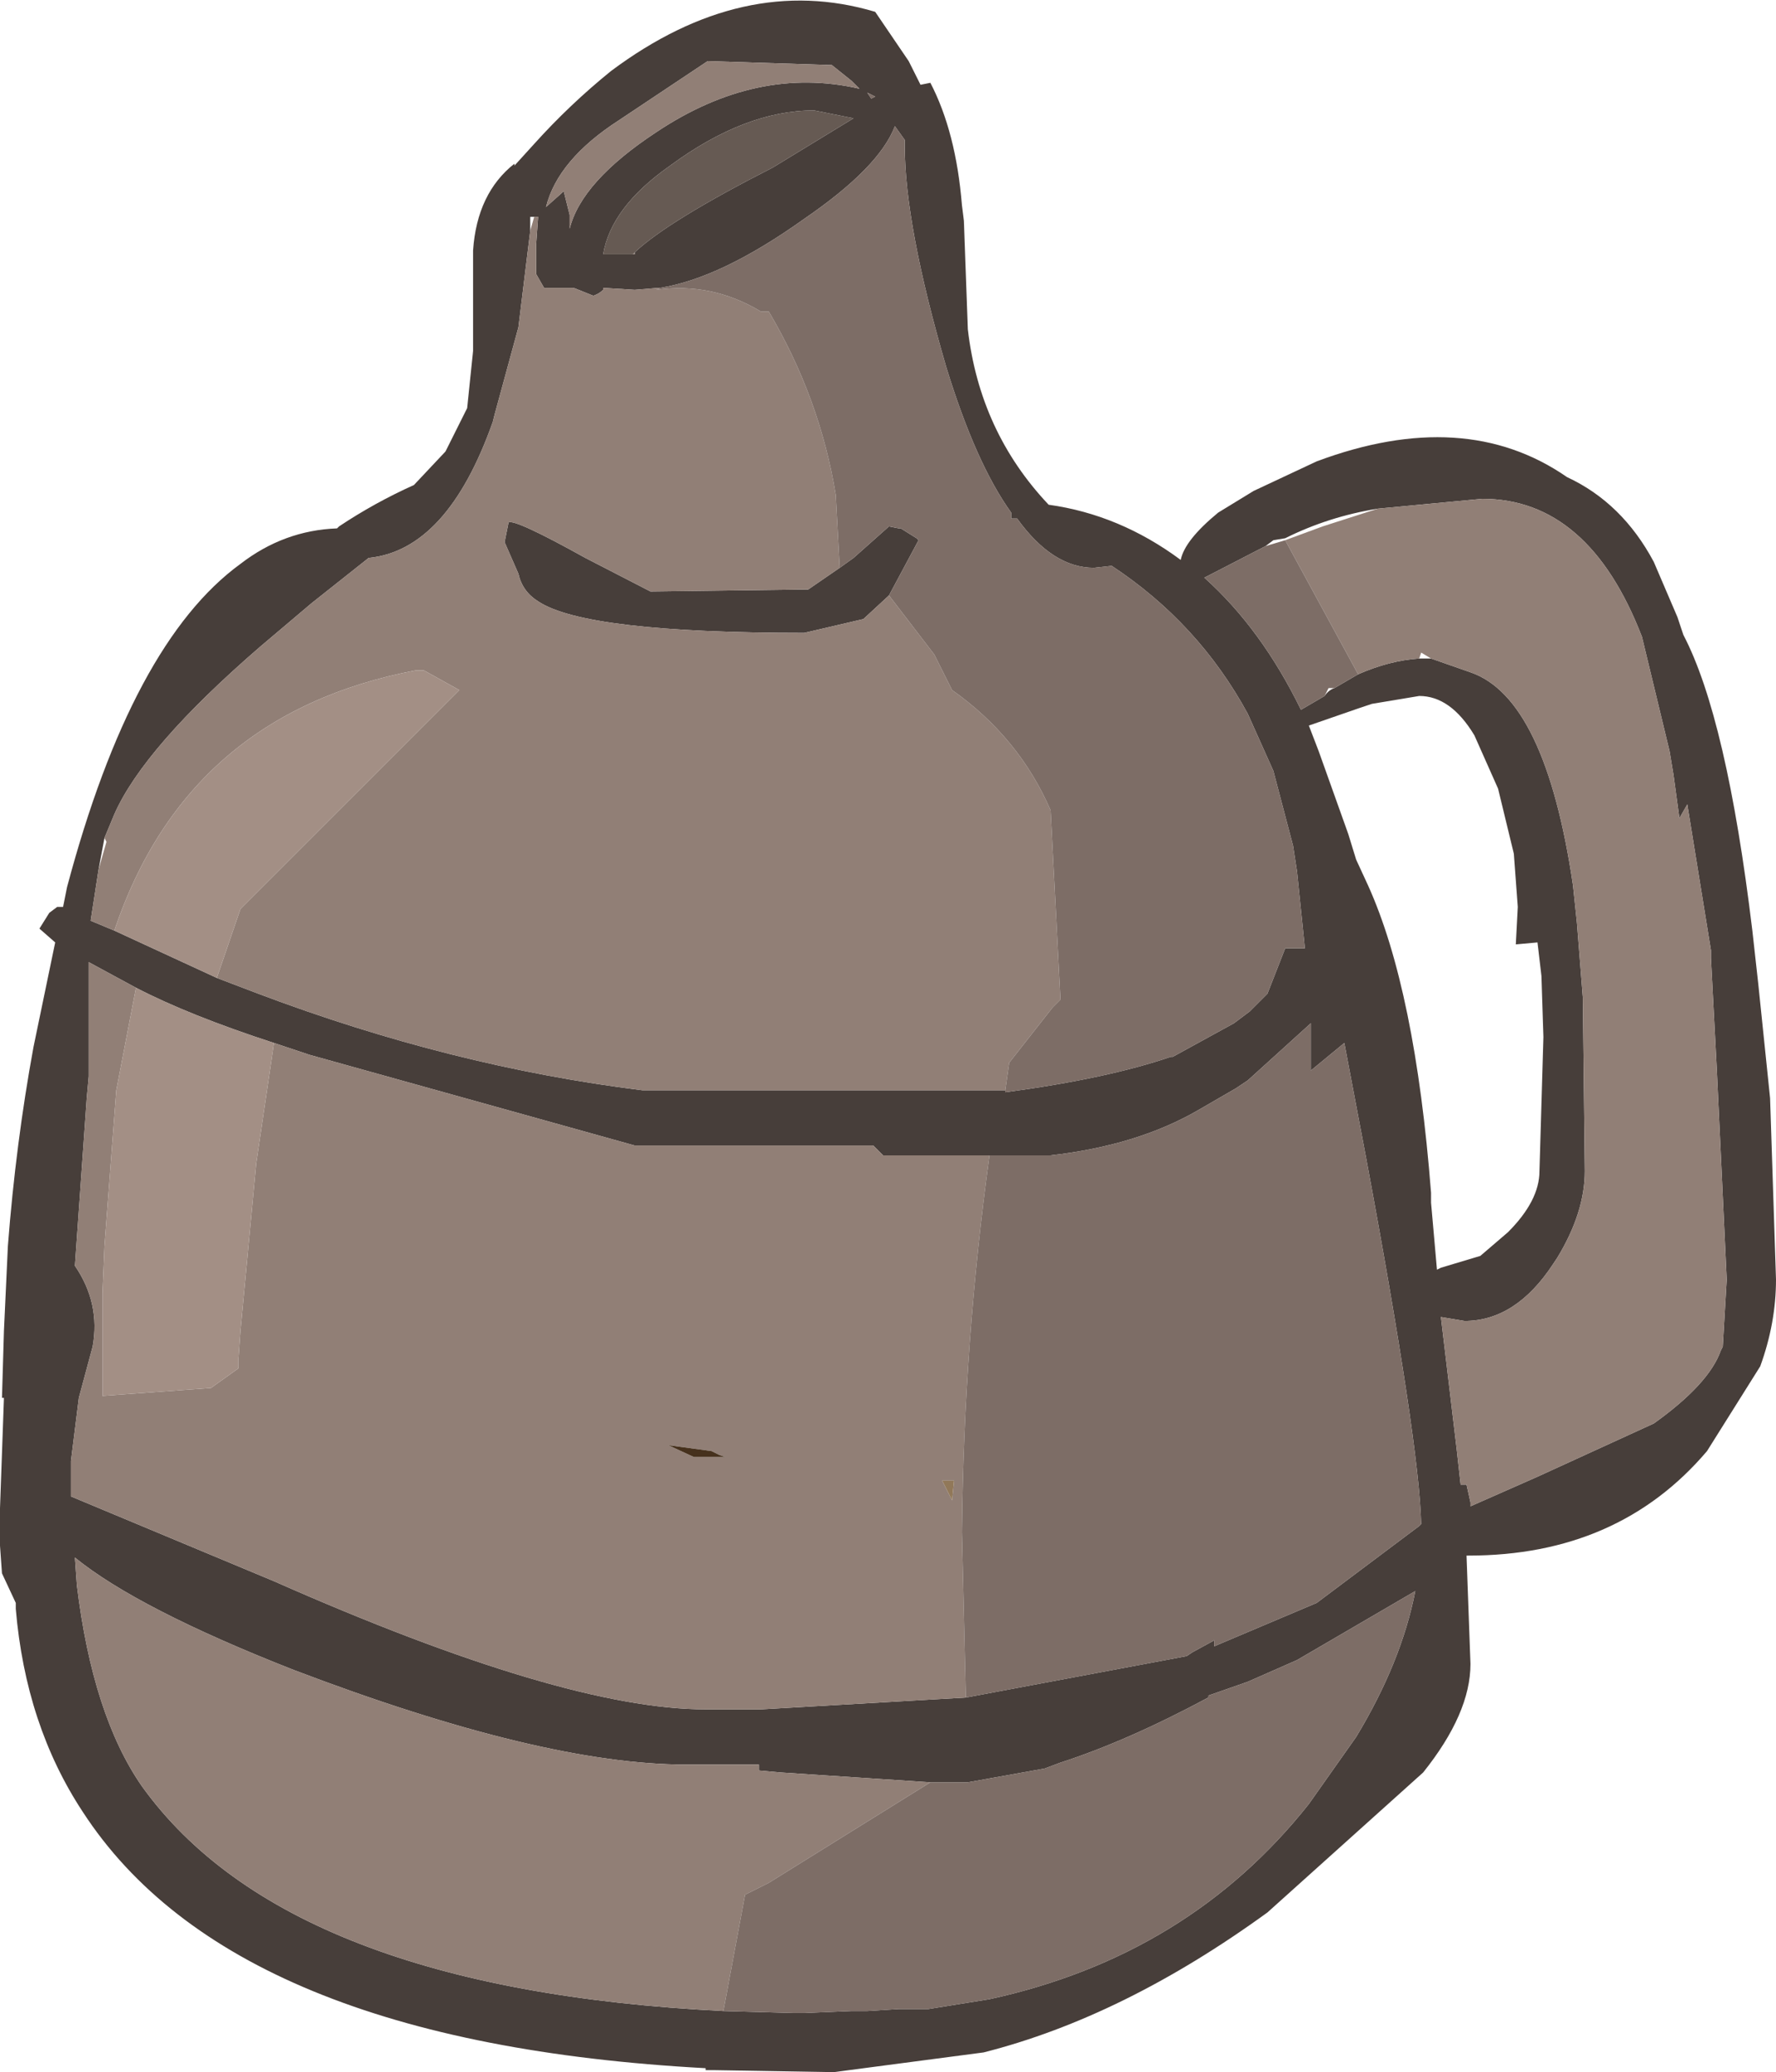 <?xml version="1.0" encoding="UTF-8" standalone="no"?>
<svg xmlns:ffdec="https://www.free-decompiler.com/flash" xmlns:xlink="http://www.w3.org/1999/xlink" ffdec:objectType="frame" height="52.55px" width="45.05px" xmlns="http://www.w3.org/2000/svg">
  <g transform="matrix(1.0, 0.0, 0.0, 1.0, 0.0, 0.0)">
    <use ffdec:characterId="1519" height="52.55" transform="matrix(1.0, 0.0, 0.0, 1.0, 0.0, 0.0)" width="45.05" xlink:href="#shape0"/>
  </g>
  <defs>
    <g id="shape0" transform="matrix(1.0, 0.0, 0.0, 1.0, 0.0, 0.0)">
      <path d="M42.7 16.1 Q43.8 18.2 44.45 23.6 L44.6 24.95 44.9 27.85 45.05 32.45 Q45.05 33.55 44.65 34.65 L43.3 36.8 Q41.05 39.45 37.25 39.45 L37.2 39.45 37.3 42.2 Q37.3 43.45 36.1 44.95 L32.15 48.5 Q28.5 51.15 24.95 52.05 L21.15 52.55 18.15 52.5 17.9 52.5 17.9 52.45 Q5.9 51.8 2.1 45.95 0.65 43.75 0.4 40.8 L0.4 40.65 0.05 39.9 0.0 39.2 0.0 38.25 0.1 35.45 0.05 35.45 0.1 33.75 0.2 31.6 Q0.4 29.0 0.85 26.55 L1.4 23.9 1.0 23.55 1.25 23.15 1.45 23.0 1.6 23.0 1.7 22.5 Q3.35 16.3 6.1 14.3 7.2 13.45 8.55 13.4 L8.6 13.35 Q9.5 12.75 10.5 12.3 L11.3 11.45 11.85 10.35 12.0 8.9 12.0 7.65 12.0 6.35 Q12.1 4.9 13.05 4.15 L13.05 4.2 13.55 3.65 Q14.45 2.65 15.5 1.8 18.85 -0.7 22.2 0.3 L23.05 1.55 23.35 2.15 23.6 2.1 Q24.25 3.35 24.4 5.2 L24.45 5.6 24.55 8.35 Q24.85 10.95 26.6 12.8 28.4 13.05 29.95 14.2 30.05 13.7 30.9 13.0 L31.8 12.45 33.4 11.7 Q37.15 10.3 39.75 12.1 41.15 12.75 41.95 14.25 L42.55 15.65 42.7 16.1 M36.3 16.7 L37.3 17.05 Q39.2 17.7 39.9 22.45 L40.0 23.4 40.15 25.3 40.2 29.7 Q40.2 30.75 39.5 31.9 L39.4 32.05 Q38.45 33.5 37.15 33.5 L36.55 33.4 36.95 36.75 37.05 37.65 37.2 37.65 37.3 38.1 37.3 38.2 39.0 37.45 41.95 36.1 Q43.35 35.1 43.65 34.25 L43.7 34.15 43.8 32.45 43.55 27.15 43.4 24.3 43.4 24.1 42.8 20.4 42.6 20.75 42.45 19.65 42.35 19.05 41.65 16.15 Q40.3 12.65 37.6 12.65 L34.95 12.9 Q33.7 13.1 32.6 13.65 L32.3 13.7 32.1 13.85 30.55 14.65 Q32.0 15.95 33.0 18.0 L33.6 17.65 Q33.7 17.5 33.85 17.45 L34.45 17.1 Q35.25 16.75 36.0 16.7 L36.3 16.7 M21.6 2.05 L21.1 1.65 17.95 1.55 15.7 3.05 Q14.15 4.05 13.85 5.25 L14.3 4.85 14.45 5.45 14.45 5.8 Q14.75 4.6 16.65 3.35 19.2 1.65 21.8 2.25 L21.6 2.05 M22.0 2.35 L22.1 2.5 22.2 2.45 22.0 2.35 M16.1 6.4 Q16.95 5.6 19.6 4.25 L21.65 3.0 20.65 2.8 Q18.9 2.8 17.0 4.2 15.5 5.25 15.3 6.45 L16.05 6.45 16.1 6.45 16.1 6.4 M25.5 27.65 L25.5 27.7 Q28.1 27.35 29.7 26.8 L29.75 26.8 31.3 25.95 31.7 25.65 32.15 25.2 32.6 24.05 33.1 24.05 32.9 22.1 32.8 21.45 32.3 19.55 31.65 18.1 Q30.4 15.8 28.2 14.35 L27.75 14.4 Q26.7 14.4 25.8 13.15 L25.65 13.15 25.65 13.0 Q24.75 11.75 24.0 9.3 22.95 5.7 22.95 3.7 L22.95 3.55 22.7 3.2 Q22.3 4.25 20.4 5.55 18.3 7.05 16.75 7.3 L16.7 7.3 16.1 7.35 15.3 7.3 15.3 7.35 Q15.2 7.45 15.05 7.5 L14.55 7.3 13.8 7.3 13.6 6.95 13.6 6.2 13.65 5.5 13.55 5.5 13.45 5.5 13.45 5.85 13.15 8.3 12.55 10.5 12.5 10.7 Q11.35 13.95 9.35 14.15 L7.9 15.3 6.6 16.4 Q3.65 18.95 2.9 20.65 L2.65 21.25 2.5 22.05 2.3 23.35 2.9 23.6 5.5 24.8 6.55 25.2 Q11.45 27.05 16.3 27.65 L25.5 27.65 M21.3 14.4 L21.65 14.15 22.55 13.35 22.8 13.4 22.85 13.4 23.25 13.65 23.3 13.7 22.55 15.1 21.9 15.7 20.4 16.05 Q14.85 16.05 13.65 15.25 13.25 15.0 13.15 14.55 L12.8 13.75 12.9 13.25 Q13.05 13.15 14.85 14.15 L16.5 15.0 20.4 14.95 20.5 14.95 21.3 14.4 M34.5 17.95 L33.2 18.4 33.45 19.05 34.2 21.15 34.4 21.8 34.7 22.45 Q35.9 25.1 36.3 30.25 L36.3 30.5 36.45 32.2 36.55 32.15 37.55 31.85 38.25 31.25 Q39.05 30.45 39.05 29.7 L39.15 26.3 39.1 24.75 39.0 23.9 38.45 23.95 38.5 23.0 38.4 21.65 38.0 20.0 37.4 18.65 Q36.8 17.65 36.0 17.65 L34.8 17.85 34.5 17.95 M25.1 29.3 L22.4 29.3 22.15 29.05 16.1 29.05 7.85 26.75 6.95 26.45 Q4.8 25.75 3.45 25.05 L2.25 24.4 2.25 27.3 2.2 27.85 1.9 32.1 Q2.55 33.05 2.35 34.15 L2.0 35.45 1.8 37.05 1.8 37.95 6.95 40.1 Q14.3 43.35 17.9 43.35 L19.3 43.35 24.5 43.05 30.1 42.0 30.25 41.9 30.8 41.6 30.8 41.75 33.4 40.65 36.0 38.7 36.05 38.65 Q36.0 36.6 34.65 29.35 L34.1 26.45 33.25 27.15 33.25 27.0 33.25 25.95 31.65 27.4 31.35 27.6 30.4 28.15 Q28.85 29.05 26.65 29.3 L25.1 29.3 M23.6 45.2 L19.8 44.95 19.25 44.9 19.25 44.75 17.4 44.75 Q13.75 44.75 7.45 42.35 3.5 40.8 1.9 39.5 L1.95 40.2 Q2.35 43.5 3.6 45.3 7.3 50.45 18.35 51.0 L20.15 51.05 20.4 51.05 21.6 51.0 22.0 51.0 22.8 50.95 22.9 50.95 23.3 50.95 23.55 50.95 25.1 50.7 Q30.15 49.6 33.2 45.75 L34.4 44.05 Q35.55 42.15 35.9 40.35 L32.9 42.1 31.65 42.65 30.65 43.0 30.65 43.05 Q28.6 44.15 26.9 44.7 L26.5 44.85 24.55 45.2 23.95 45.2 23.6 45.2" fill="#473e3a" fill-rule="evenodd" stroke="none"/>
      <path d="M34.95 12.9 L37.6 12.65 Q40.3 12.65 41.65 16.15 L42.35 19.05 42.45 19.65 42.6 20.75 42.8 20.4 43.4 24.1 43.4 24.3 43.55 27.15 43.8 32.45 43.7 34.15 43.65 34.25 Q43.35 35.1 41.95 36.1 L39.0 37.45 37.3 38.2 37.3 38.1 37.2 37.65 37.05 37.65 36.95 36.75 36.55 33.4 37.15 33.5 Q38.45 33.5 39.4 32.05 L39.5 31.9 Q40.2 30.75 40.2 29.7 L40.15 25.3 40.0 23.4 39.9 22.45 Q39.2 17.7 37.3 17.05 L36.3 16.7 36.05 16.55 36.0 16.7 Q35.25 16.75 34.45 17.1 L32.6 13.7 33.55 13.35 34.95 12.9 M21.6 2.05 L21.8 2.25 Q19.2 1.65 16.65 3.35 14.75 4.6 14.45 5.8 L14.45 5.45 14.3 4.85 13.85 5.25 Q14.15 4.05 15.7 3.05 L17.95 1.55 21.1 1.65 21.6 2.05 M16.05 6.45 L16.1 6.4 16.1 6.45 16.05 6.45 M25.5 27.65 L16.3 27.65 Q11.45 27.05 6.55 25.2 L5.5 24.8 6.1 23.05 11.65 17.5 10.75 17.0 10.55 17.0 Q4.75 18.1 2.9 23.6 L2.3 23.35 2.5 22.05 2.7 21.35 2.65 21.25 2.9 20.65 Q3.65 18.95 6.6 16.4 L7.9 15.3 9.35 14.15 Q11.35 13.95 12.5 10.7 L12.55 10.5 13.15 8.3 13.45 5.85 13.55 5.5 13.65 5.5 13.6 6.2 13.6 6.95 13.8 7.3 14.55 7.3 15.05 7.5 Q15.2 7.45 15.3 7.35 L15.3 7.3 16.1 7.35 16.7 7.3 16.75 7.3 16.65 7.35 Q18.05 7.15 19.3 7.9 L19.5 7.9 Q20.8 10.1 21.2 12.55 L21.3 14.4 20.5 14.95 20.4 14.95 16.5 15.0 14.85 14.15 Q13.05 13.15 12.9 13.25 L12.8 13.75 13.15 14.55 Q13.25 15.0 13.65 15.25 14.85 16.05 20.4 16.05 L21.9 15.7 22.55 15.1 23.7 16.6 24.15 17.5 Q25.85 18.7 26.65 20.55 L26.9 25.35 26.7 25.55 25.6 26.95 25.5 27.65 M18.4 36.95 L18.25 36.9 18.05 36.8 16.95 36.65 17.6 36.95 17.85 36.95 18.35 36.95 18.4 36.95 M6.95 26.45 L7.85 26.75 16.1 29.05 22.15 29.05 22.4 29.3 25.1 29.3 Q24.45 34.0 24.4 38.85 L24.5 43.05 19.3 43.35 17.9 43.35 Q14.3 43.35 6.95 40.1 L1.8 37.95 1.8 37.05 2.0 35.45 2.35 34.15 Q2.55 33.05 1.9 32.1 L2.2 27.85 2.25 27.3 2.25 24.4 3.45 25.05 2.95 27.65 2.65 31.6 2.6 32.8 2.6 33.8 2.6 35.4 5.35 35.2 6.05 34.7 6.05 34.45 6.1 33.75 6.5 29.5 6.95 26.45 M18.35 51.0 Q7.3 50.45 3.6 45.3 2.35 43.5 1.95 40.2 L1.9 39.5 Q3.5 40.8 7.45 42.35 13.75 44.75 17.4 44.75 L19.25 44.75 19.25 44.9 19.8 44.95 23.6 45.2 19.5 47.75 18.9 48.05 18.75 48.85 18.35 51.0 M24.15 38.05 L24.2 37.55 23.9 37.55 24.15 38.05" fill="#917f76" fill-rule="evenodd" stroke="none"/>
      <path d="M32.6 13.7 L34.45 17.1 33.85 17.45 33.7 17.45 33.6 17.65 33.0 18.0 Q32.0 15.95 30.55 14.65 L32.1 13.85 32.6 13.7 M22.0 2.35 L22.2 2.45 22.1 2.5 22.0 2.35 M16.75 7.3 Q18.3 7.05 20.4 5.55 22.3 4.25 22.7 3.2 L22.95 3.55 22.95 3.7 Q22.95 5.7 24.0 9.3 24.75 11.75 25.65 13.0 L25.65 13.15 25.8 13.15 Q26.7 14.4 27.75 14.4 L28.2 14.35 Q30.4 15.8 31.65 18.1 L32.3 19.55 32.8 21.45 32.9 22.1 33.1 24.05 32.6 24.05 32.15 25.2 31.7 25.65 31.3 25.95 29.75 26.8 29.7 26.8 Q28.1 27.35 25.5 27.7 L25.5 27.65 25.6 26.95 26.7 25.55 26.9 25.35 26.65 20.55 Q25.85 18.7 24.15 17.5 L23.7 16.6 22.55 15.1 23.3 13.7 23.25 13.65 22.85 13.4 22.8 13.4 22.55 13.35 21.65 14.15 21.3 14.4 21.2 12.55 Q20.8 10.1 19.5 7.9 L19.3 7.9 Q18.05 7.15 16.65 7.35 L16.75 7.3 M24.5 43.05 L24.4 38.85 Q24.45 34.0 25.1 29.3 L26.65 29.3 Q28.85 29.05 30.4 28.15 L31.35 27.6 31.65 27.4 33.25 25.95 33.25 27.0 33.25 27.15 34.1 26.45 34.65 29.35 Q36.0 36.6 36.05 38.65 L36.0 38.7 33.4 40.65 30.8 41.75 30.8 41.6 30.25 41.9 30.1 42.0 24.5 43.05 M18.35 51.0 L18.75 48.85 18.9 48.05 19.5 47.75 23.6 45.2 23.95 45.2 24.55 45.2 26.5 44.85 26.9 44.7 Q28.6 44.15 30.65 43.05 L30.65 43.0 31.65 42.65 32.9 42.1 35.9 40.35 Q35.55 42.15 34.4 44.05 L33.2 45.75 Q30.15 49.6 25.1 50.7 L23.55 50.95 23.3 50.95 22.9 50.95 22.8 50.95 22.0 51.0 21.6 51.0 20.4 51.05 20.15 51.05 18.35 51.0" fill="#7d6d66" fill-rule="evenodd" stroke="none"/>
      <path d="M16.05 6.45 L15.3 6.45 Q15.5 5.25 17.0 4.2 18.9 2.8 20.65 2.8 L21.65 3.0 19.6 4.25 Q16.95 5.6 16.1 6.4 L16.05 6.45" fill="#665a53" fill-rule="evenodd" stroke="none"/>
      <path d="M5.5 24.8 L2.9 23.6 Q4.75 18.1 10.55 17.0 L10.75 17.0 11.65 17.5 6.1 23.05 5.5 24.8 M6.95 26.45 L6.5 29.5 6.1 33.75 6.05 34.45 6.05 34.7 5.35 35.2 2.6 35.4 2.6 33.8 2.6 32.8 2.65 31.6 2.95 27.65 3.45 25.05 Q4.8 25.75 6.95 26.45" fill="#a38f85" fill-rule="evenodd" stroke="none"/>
      <path d="M18.4 36.95 L18.35 36.95 17.85 36.95 17.6 36.95 16.95 36.65 18.05 36.8 18.25 36.9 18.4 36.95" fill="#46311d" fill-rule="evenodd" stroke="none"/>
      <path d="M24.15 38.05 L23.9 37.55 24.2 37.55 24.15 38.05" fill="#917859" fill-rule="evenodd" stroke="none"/>
    </g>
  </defs>
</svg>
